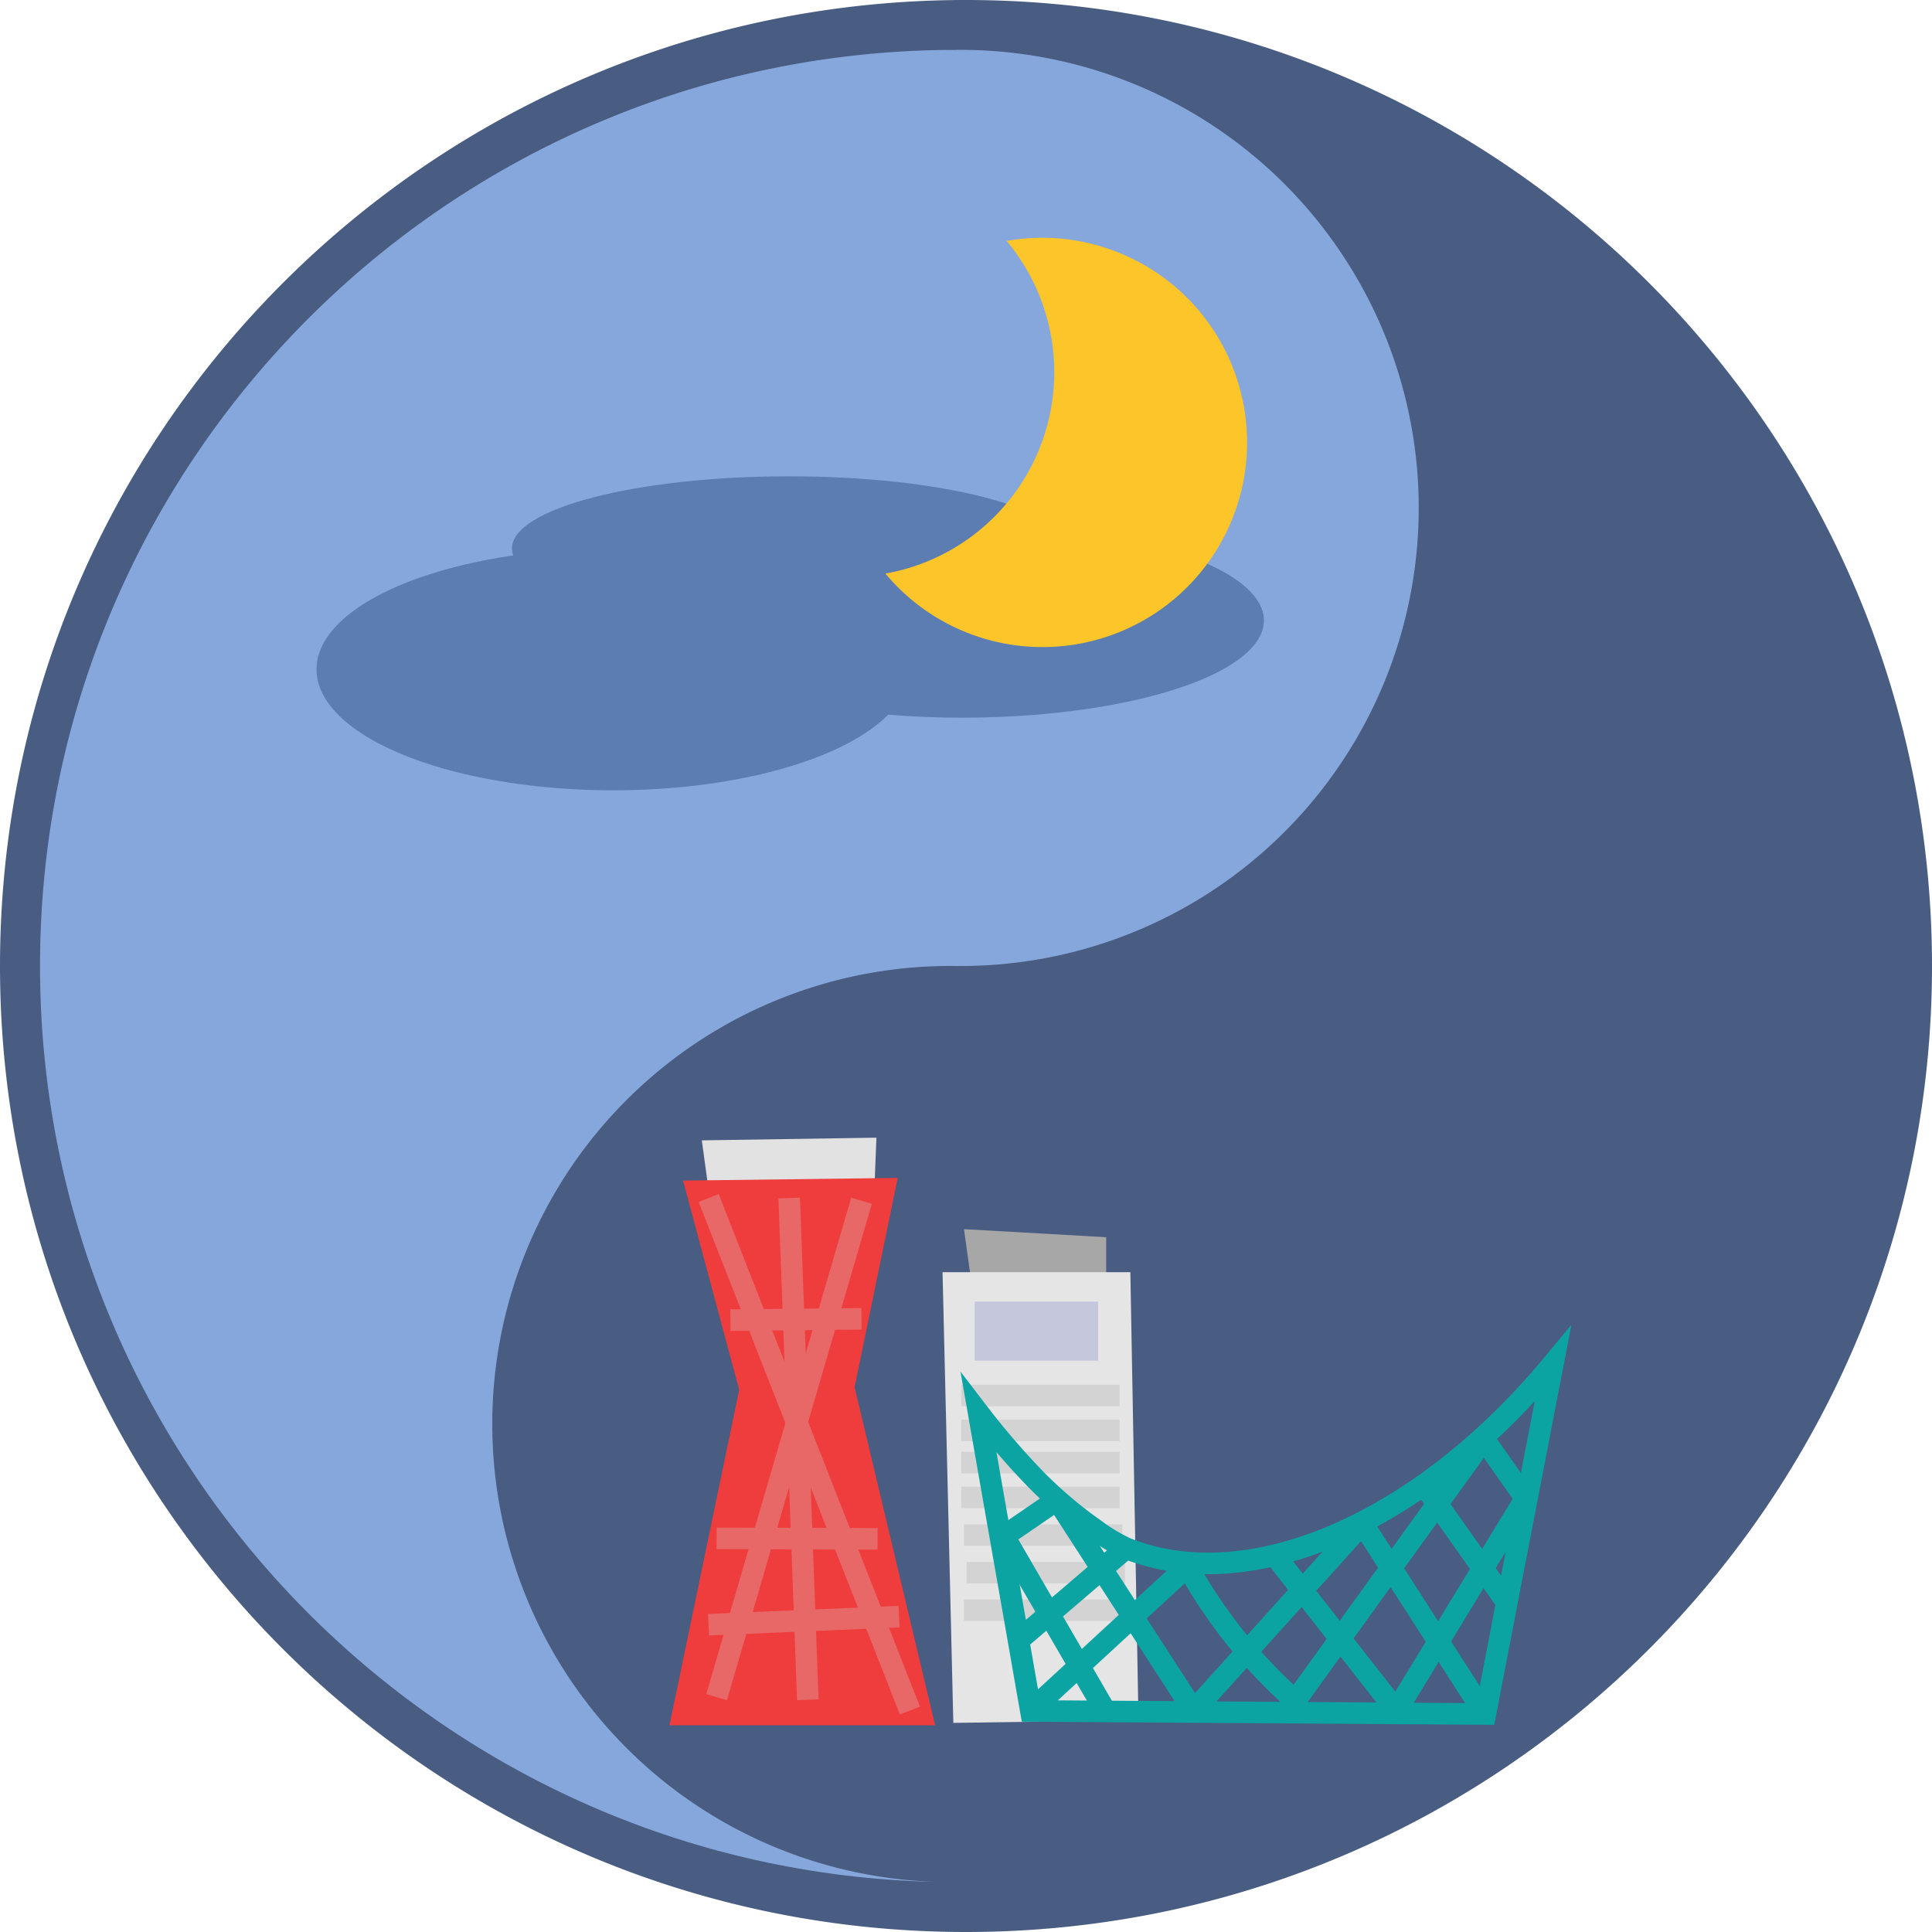 <svg xmlns="http://www.w3.org/2000/svg" viewBox="0 0 448 448"><defs><style>.cls-1{fill:#86a7db;}.cls-2{fill:#495c82;fill-rule:evenodd;}.cls-3{fill:#e2e2e2;}.cls-4,.cls-5{fill:#ef3c3c;}.cls-5{stroke:#e86767;}.cls-12,.cls-5{stroke-miterlimit:10;stroke-width:5px;}.cls-6{fill:#5b7db2;}.cls-7{fill:#a7a7a8;}.cls-8{fill:#e5e5e5;}.cls-9{fill:#c5c7dd;}.cls-10{fill:#d3d3d3;}.cls-11{fill:#fcc529;}.cls-12{fill:none;stroke:#0ca3a3;}</style></defs><title>logo</title><g id="レイヤー_1" data-name="レイヤー 1"><circle id="circle13" class="cls-1" cx="223.08" cy="224" r="219.66"/><path id="path15" class="cls-2" d="M251,26c123.71,0,224,100.29,224,224S374.71,474,251,474,27,373.71,27,250,127.29,26,251,26Zm-2.27,11.59c-1,0-2.09,0-3.14,0C129.76,39.31,36.28,133.81,36.28,250S130,460.94,246,462.41A106.21,106.21,0,0,1,248.73,250a106.22,106.22,0,1,0,0-212.43Z" transform="translate(-27 -26)"/><path class="cls-3" d="M189.74,290.43l1.87,13.69,38,1.24q.3-7.77.62-15.55Z" transform="translate(-27 -26)"/><path class="cls-4" d="M185.39,299.76l49.78-.62-10,48.53,18.67,78.4h-61.6l16.17-77.78Z" transform="translate(-27 -26)"/><path class="cls-5" d="M238,422.65q-23.34-59.41-46.67-118.84Q214.63,363.23,238,422.65Z" transform="translate(-27 -26)"/><path class="cls-5" d="M214.32,420.16,210,303.81Z" transform="translate(-27 -26)"/><path class="cls-5" d="M193.17,419.54l33.6-115.11Z" transform="translate(-27 -26)"/><path class="cls-5" d="M191.3,402.74l44.18-1.87Z" transform="translate(-27 -26)"/><path class="cls-5" d="M193.17,382.72l37.33.11Z" transform="translate(-27 -26)"/><path class="cls-5" d="M197.83,358.47h0Z" transform="translate(-27 -26)"/><path class="cls-5" d="M191.92,318.74h0Z" transform="translate(-27 -26)"/><path class="cls-5" d="M196.38,332.12l30.39-.31Z" transform="translate(-27 -26)"/><ellipse class="cls-6" cx="182.97" cy="127.16" rx="64.25" ry="16.71"/><ellipse class="cls-6" cx="142.18" cy="155.21" rx="68.79" ry="28.05"/><polygon class="cls-7" points="223.53 285.02 226.4 305.55 256.51 305.55 256.51 286.89 223.53 285.02"/><path class="cls-8" d="M245.56,321h43.55L291,424.89l-42.94.62Q246.8,373.24,245.56,321Z" transform="translate(-27 -26)"/><rect class="cls-9" x="226.02" y="301.82" width="28.62" height="13.69"/><rect class="cls-10" x="222.91" y="321.11" width="36.71" height="4.98"/><rect class="cls-10" x="222.91" y="336.66" width="36.71" height="4.98"/><rect class="cls-10" x="222.91" y="329.2" width="36.71" height="4.98"/><rect class="cls-10" x="222.91" y="344.75" width="36.71" height="4.98"/><rect class="cls-10" x="223.53" y="353.46" width="36.71" height="4.98"/><rect class="cls-10" x="224.16" y="362.18" width="36.71" height="4.98"/><rect class="cls-10" x="223.53" y="370.89" width="36.71" height="4.98"/><ellipse class="cls-6" cx="223.08" cy="143.87" rx="70.01" ry="22.55"/><path class="cls-11" d="M284.88,84a47.12,47.12,0,0,0-24.46-2.13A47.43,47.43,0,0,1,232.31,159,47.44,47.44,0,1,0,284.88,84Z" transform="translate(-27 -26)"/><path class="cls-12" d="M288.12,385a41,41,0,0,1-7.11-4.26,100.37,100.37,0,0,1-13.54-11.4,175.28,175.28,0,0,1-13.53-15.67c1.68,9.62,5.39,30.79,8.3,47.35,1.81,10.33,3.3,18.88,3.8,21.72l105.39.71,15.66-81.17C356.31,379.42,316.6,396.47,288.12,385Z" transform="translate(-27 -26)"/><path class="cls-12" d="M303.78,422.69l-31.33-48.42Z" transform="translate(-27 -26)"/><path class="cls-12" d="M342.94,379.26l28.13,43.79Z" transform="translate(-27 -26)"/><path class="cls-12" d="M322.65,386.73l28.48,36.32Z" transform="translate(-27 -26)"/><path class="cls-12" d="M357.14,370.3l19.63,27.83Z" transform="translate(-27 -26)"/><path class="cls-12" d="M371.07,359.67l10,14.25Z" transform="translate(-27 -26)"/><path class="cls-12" d="M258.92,380.68l24.57,42.37Z" transform="translate(-27 -26)"/><path class="cls-12" d="M380.68,373.56l-29.9,49.13Z" transform="translate(-27 -26)"/><path class="cls-12" d="M342.94,379.26l-39.16,43.43Z" transform="translate(-27 -26)"/><path class="cls-12" d="M302.36,389.22a117.75,117.75,0,0,0,25,31.17l44.05-61.07" transform="translate(-27 -26)"/><path class="cls-12" d="M266,422.69l36.32-33.47Z" transform="translate(-27 -26)"/><path class="cls-12" d="M272.45,373.56l-13.53,9.26Z" transform="translate(-27 -26)"/><path class="cls-12" d="M268.18,379.26" transform="translate(-27 -26)"/><path class="cls-12" d="M291,402" transform="translate(-27 -26)"/><path class="cls-12" d="M288.12,385l-24.93,21.36Z" transform="translate(-27 -26)"/></g></svg>